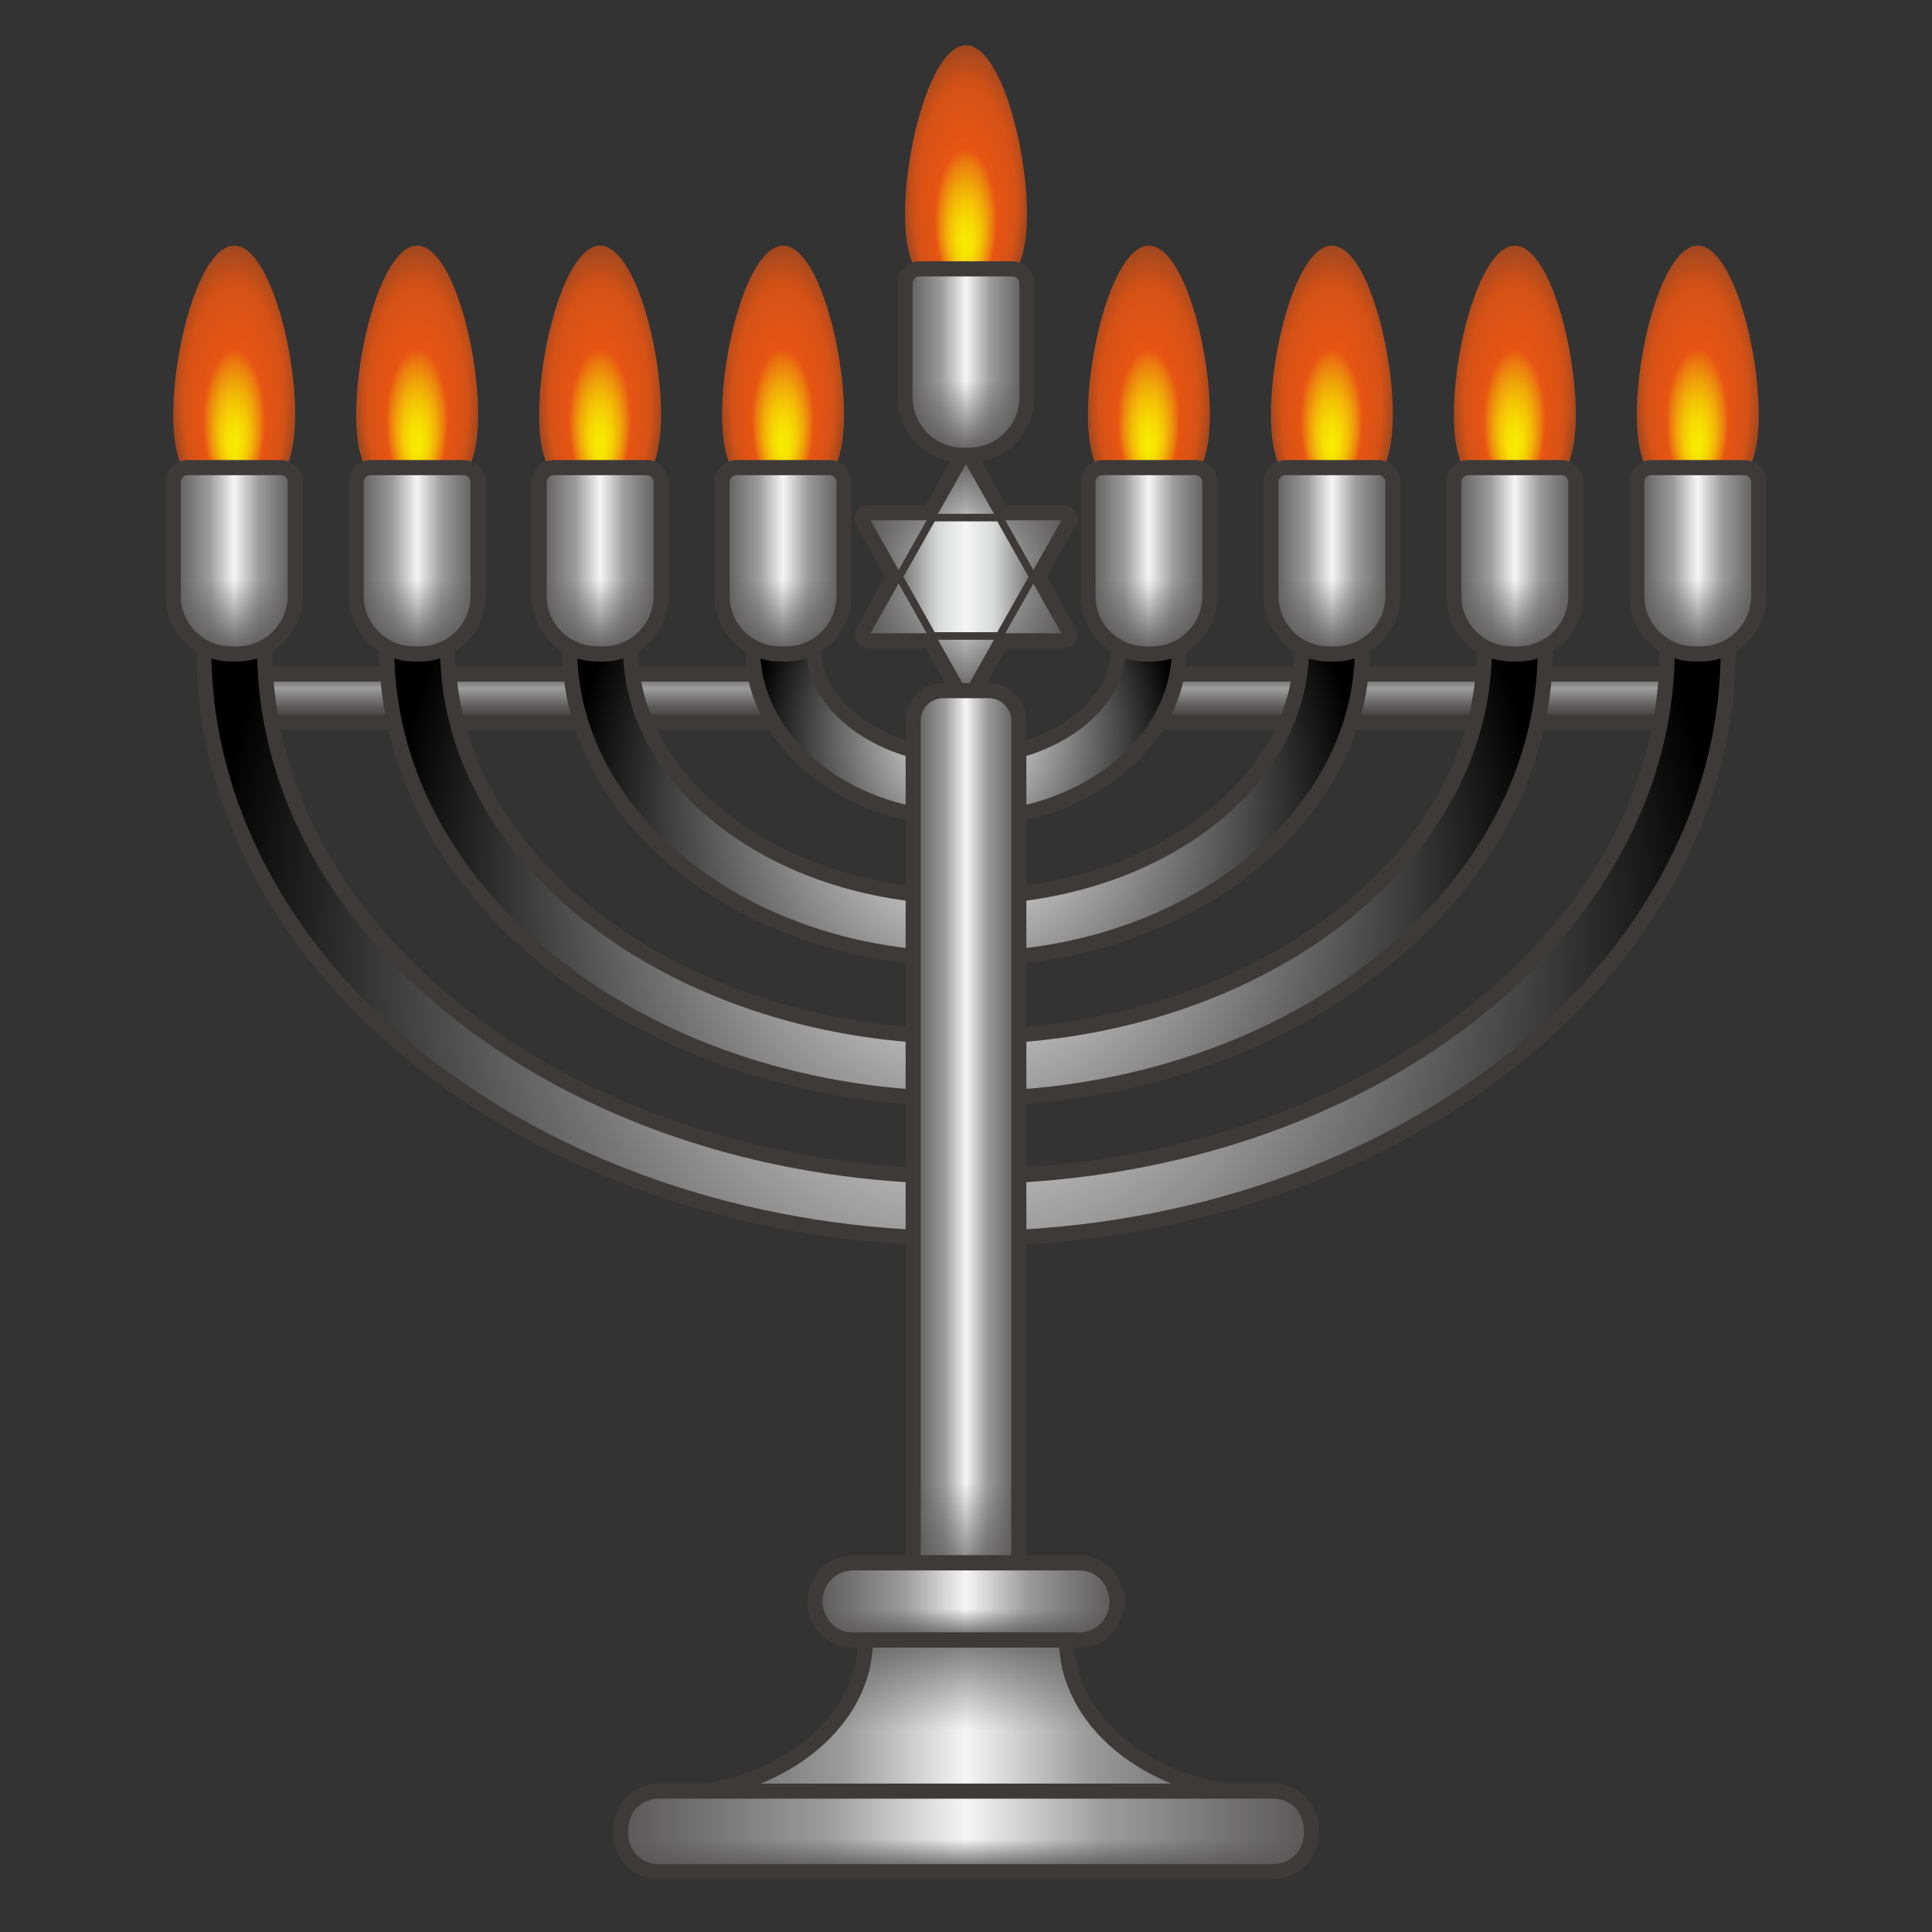 <svg height="64" preserveAspectRatio="none" viewBox="0 0 64 64" width="64" xmlns="http://www.w3.org/2000/svg" xmlns:xlink="http://www.w3.org/1999/xlink"><rect x="0" y="0" width="64" height="64" fill="#333333" stroke="none"/><linearGradient id="a"><stop offset="0" stop-color="#595757"/><stop offset=".3" stop-color="#9c9c9d"/><stop offset=".7" stop-color="#595757"/><stop offset="1" stop-color="#3e3a39"/></linearGradient><linearGradient id="b" gradientUnits="userSpaceOnUse" x1="46.882" x2="46.882" xlink:href="#a" y1="22.329" y2="23.921"/><linearGradient id="c" gradientUnits="userSpaceOnUse" x1="17.118" x2="17.118" xlink:href="#a" y1="22.329" y2="23.921"/><linearGradient id="d"><stop offset="0" stop-color="#fff"/><stop offset="1"/></linearGradient><radialGradient id="e" cx="31.902" cy="34.042" gradientTransform="matrix(.843 0 0 .859 5.1 2.024)" gradientUnits="userSpaceOnUse" r="29.717" xlink:href="#d"/><radialGradient id="f" cx="31.902" cy="31.347" gradientTransform="matrix(.843 0 0 .859 5.1 2.024)" gradientUnits="userSpaceOnUse" r="22.597" xlink:href="#d"/><radialGradient id="g" cx="31.902" cy="28.651" gradientTransform="matrix(.843 0 0 .859 5.1 2.024)" gradientUnits="userSpaceOnUse" r="15.477" xlink:href="#d"/><radialGradient id="h" cx="31.902" cy="25.956" gradientTransform="matrix(.843 0 0 .859 5.1 2.024)" gradientUnits="userSpaceOnUse" r="8.357" xlink:href="#d"/><linearGradient id="i"><stop offset="0" stop-color="#f8eb00"/><stop offset=".074" stop-color="#f7e701"/><stop offset=".155" stop-color="#f6d902"/><stop offset=".24" stop-color="#f4c305"/><stop offset=".326" stop-color="#f0a509"/><stop offset=".414" stop-color="#ec7e0e"/><stop offset=".491" stop-color="#e75513"/><stop offset=".8" stop-color="#e75513" stop-opacity=".9"/><stop offset="1" stop-color="#e75513" stop-opacity=".6"/></linearGradient><radialGradient id="j" cx="31.902" cy="3.71" fy="4.691" gradientTransform="matrix(.843 0 0 1.958 5.1 -.936)" gradientUnits="userSpaceOnUse" r="2.481" xlink:href="#i"/><radialGradient id="k" cx="39.089" cy="13.371" fy="14.352" gradientTransform="matrix(.843 0 0 1.958 5.1 -13.213)" gradientUnits="userSpaceOnUse" r="2.481" xlink:href="#i"/><radialGradient id="l" cx="46.276" cy="13.371" fy="14.352" gradientTransform="matrix(.843 0 0 1.958 5.1 -13.213)" gradientUnits="userSpaceOnUse" r="2.481" xlink:href="#i"/><radialGradient id="m" cx="53.464" cy="13.371" fy="14.352" gradientTransform="matrix(.843 0 0 1.958 5.1 -13.213)" gradientUnits="userSpaceOnUse" r="2.481" xlink:href="#i"/><radialGradient id="n" cx="60.651" cy="13.371" fy="14.352" gradientTransform="matrix(.843 0 0 1.958 5.1 -13.213)" gradientUnits="userSpaceOnUse" r="2.481" xlink:href="#i"/><radialGradient id="o" cx="3.153" cy="13.371" fy="14.352" gradientTransform="matrix(.843 0 0 1.958 5.1 -13.213)" gradientUnits="userSpaceOnUse" r="2.481" xlink:href="#i"/><radialGradient id="p" cx="10.341" cy="13.371" fy="14.352" gradientTransform="matrix(.843 0 0 1.958 5.1 -13.213)" gradientUnits="userSpaceOnUse" r="2.481" xlink:href="#i"/><radialGradient id="q" cx="17.528" cy="13.371" fy="14.352" gradientTransform="matrix(.843 0 0 1.958 5.1 -13.213)" gradientUnits="userSpaceOnUse" r="2.481" xlink:href="#i"/><radialGradient id="r" cx="24.715" cy="13.371" fy="14.352" gradientTransform="matrix(.843 0 0 1.958 5.1 -13.213)" gradientUnits="userSpaceOnUse" r="2.481" xlink:href="#i"/><linearGradient id="s"><stop offset="0" stop-color="#595757"/><stop offset=".3" stop-color="#9c9c9d"/><stop offset=".5" stop-color="#f5f5f5"/><stop offset=".7" stop-color="#9c9c9d"/><stop offset="1" stop-color="#595757"/></linearGradient><linearGradient id="t" gradientUnits="userSpaceOnUse" x1="29.98" x2="34.02" xlink:href="#s" y1="11.994" y2="11.994"/><linearGradient id="u"><stop offset="0" stop-color="#595757"/><stop offset=".4" stop-color="#595757" stop-opacity="0"/></linearGradient><linearGradient id="v" gradientUnits="userSpaceOnUse" x1="32" x2="32" xlink:href="#u" y1="15.08" y2="8.907"/><linearGradient id="w" gradientUnits="userSpaceOnUse" x1="23.92" x2="27.96" xlink:href="#s" y1="18.576" y2="18.576"/><linearGradient id="x" gradientUnits="userSpaceOnUse" x1="25.94" x2="25.94" xlink:href="#u" y1="21.663" y2="15.49"/><linearGradient id="y" gradientUnits="userSpaceOnUse" x1="17.86" x2="21.9" xlink:href="#s" y1="18.576" y2="18.576"/><linearGradient id="z" gradientUnits="userSpaceOnUse" x1="19.88" x2="19.88" xlink:href="#u" y1="21.663" y2="15.49"/><linearGradient id="A" gradientUnits="userSpaceOnUse" x1="11.799" x2="15.839" xlink:href="#s" y1="18.576" y2="18.576"/><linearGradient id="B" gradientUnits="userSpaceOnUse" x1="13.819" x2="13.819" xlink:href="#u" y1="21.663" y2="15.49"/><linearGradient id="C" gradientUnits="userSpaceOnUse" x1="5.739" x2="9.779" xlink:href="#s" y1="18.576" y2="18.576"/><linearGradient id="D" gradientUnits="userSpaceOnUse" x1="7.759" x2="7.759" xlink:href="#u" y1="21.663" y2="15.49"/><linearGradient id="E" gradientUnits="userSpaceOnUse" x1="54.221" x2="58.261" xlink:href="#s" y1="18.576" y2="18.576"/><linearGradient id="F" gradientUnits="userSpaceOnUse" x1="56.241" x2="56.241" xlink:href="#u" y1="21.663" y2="15.49"/><linearGradient id="G" gradientUnits="userSpaceOnUse" x1="48.161" x2="52.201" xlink:href="#s" y1="18.576" y2="18.576"/><linearGradient id="H" gradientUnits="userSpaceOnUse" x1="50.181" x2="50.181" xlink:href="#u" y1="21.663" y2="15.49"/><linearGradient id="I" gradientUnits="userSpaceOnUse" x1="42.1" x2="46.14" xlink:href="#s" y1="18.576" y2="18.576"/><linearGradient id="J" gradientUnits="userSpaceOnUse" x1="44.12" x2="44.12" xlink:href="#u" y1="21.663" y2="15.49"/><linearGradient id="K" gradientUnits="userSpaceOnUse" x1="36.04" x2="40.08" xlink:href="#s" y1="18.576" y2="18.576"/><linearGradient id="L" gradientUnits="userSpaceOnUse" x1="38.06" x2="38.06" xlink:href="#u" y1="21.663" y2="15.49"/><linearGradient id="M" gradientUnits="userSpaceOnUse" x1="28.562" x2="35.438" xlink:href="#s" y1="19.107" y2="19.107"/><linearGradient id="N" gradientUnits="userSpaceOnUse" x1="32" x2="32" y1="23.134" y2="15.08"><stop offset="0" stop-color="#595757"/><stop offset=".4" stop-color="#595757" stop-opacity="0"/><stop offset=".6" stop-color="#595757" stop-opacity="0"/><stop offset="1" stop-color="#595757"/></linearGradient><linearGradient id="O" gradientTransform="matrix(.866 -.5 .5 .866 -5.67 18.405)" gradientUnits="userSpaceOnUse" x1="30.354" x2="34.192" y1="18.336" y2="20.552"><stop offset="0" stop-color="#717071"/><stop offset=".3" stop-color="#d9dada"/><stop offset=".5" stop-color="#f5f5f5"/><stop offset=".7" stop-color="#d9dada"/><stop offset="1" stop-color="#717071"/></linearGradient><linearGradient id="P" gradientTransform="matrix(1 0 0 2.413 0 -31.121)" gradientUnits="userSpaceOnUse" x1="30.25" x2="33.75" xlink:href="#s" y1="28.362" y2="28.362"/><linearGradient id="Q" gradientTransform="matrix(1 0 0 2.413 0 -31.121)" gradientUnits="userSpaceOnUse" x1="32" x2="32" y1="34.348" y2="22.375"><stop offset="0" stop-color="#595757" stop-opacity=".7"/><stop offset=".092" stop-color="#595757" stop-opacity="0"/></linearGradient><linearGradient id="R" gradientUnits="userSpaceOnUse" x1="27" x2="37" xlink:href="#s" y1="53.051" y2="53.051"/><linearGradient id="S" gradientUnits="userSpaceOnUse" x1="32" x2="32" xlink:href="#u" y1="54.329" y2="51.772"/><linearGradient id="T" gradientUnits="userSpaceOnUse" x1="22" x2="42" xlink:href="#s" y1="57.665" y2="57.665"/><linearGradient id="U" gradientUnits="userSpaceOnUse" x1="32" x2="32" y1="61" y2="54.329"><stop offset="0" stop-color="#595757"/><stop offset=".156" stop-color="#595757" stop-opacity="0"/><stop offset=".552" stop-color="#595757" stop-opacity="0"/><stop offset="1" stop-color="#595757" stop-opacity=".8"/></linearGradient><linearGradient id="V" gradientUnits="userSpaceOnUse" x1="20.562" x2="43.438" xlink:href="#s" y1="60.667" y2="60.667"/><linearGradient id="W" gradientUnits="userSpaceOnUse" x1="32" x2="32" xlink:href="#u" y1="62" y2="59.333"/><path d="m37.831 22.329h18.101v1.593h-18.101z" fill="url(#b)"/><path d="m56.183 24.171h-18.602v-2.093h18.602zm-18.102-.5h17.602v-1.093h-17.602z" fill="#3e3a39"/><path d="m8.067 22.329h18.101v1.593h-18.101z" fill="url(#c)"/><path d="m26.419 24.171h-18.602v-2.093h18.602zm-18.102-.5h17.602v-1.093h-17.602z" fill="#3e3a39"/><path d="m32 41.033c-13.924 0-25.251-8.769-25.251-19.547h2.02c0 9.644 10.421 17.489 23.231 17.489 12.809 0 23.231-7.845 23.231-17.489h2.02c0 10.778-11.327 19.547-25.251 19.547z" fill="url(#e)"/><path d="m32 41.283c-14.062 0-25.501-8.881-25.501-19.797v-.25h2.52v.25c0 9.506 10.309 17.239 22.981 17.239s22.98-7.733 22.98-17.239v-.25h2.521v.25c0 10.916-11.439 19.797-25.501 19.797zm-24.999-19.547c.175 10.525 11.322 19.047 24.999 19.047 13.677 0 24.824-8.521 24.999-19.047h-1.521c-.179 9.667-10.642 17.489-23.479 17.489s-23.301-7.823-23.479-17.489z" fill="#3e3a39"/><path d="m32 36.403c-10.582 0-19.191-6.692-19.191-14.917h2.02c0 7.091 7.703 12.86 17.171 12.86 9.468 0 17.171-5.769 17.171-12.86h2.02c0 8.225-8.609 14.917-19.191 14.917z" fill="url(#f)"/><path d="m32 36.653c-10.72 0-19.441-6.804-19.441-15.167v-.25h2.521v.25c0 6.953 7.59 12.609 16.92 12.609s16.921-5.657 16.921-12.609v-.25h2.52v.25c0 8.363-8.721 15.167-19.44 15.167zm-18.938-14.917c.172 7.973 8.602 14.417 18.938 14.417 10.336 0 18.765-6.444 18.938-14.417h-1.52c-.178 7.114-7.923 12.859-17.418 12.859-9.495 0-17.24-5.746-17.417-12.859z" fill="#3e3a39"/><path d="m32 31.774c-7.24 0-13.13-4.615-13.13-10.288h2.02c0 4.538 4.984 8.23 11.11 8.23 6.126 0 11.11-3.692 11.11-8.23h2.02c0 5.673-5.891 10.288-13.131 10.288z" fill="url(#g)"/><path d="m32 32.024c-7.378 0-13.38-4.727-13.38-10.538v-.25h2.52v.25c0 4.4 4.872 7.98 10.86 7.98s10.86-3.58 10.86-7.98v-.25h2.521v.25c0 5.811-6.003 10.538-13.381 10.538zm-12.876-10.288c.17 5.42 5.881 9.788 12.876 9.788s12.706-4.368 12.877-9.788h-1.521c-.178 4.561-5.203 8.23-11.355 8.23-6.152 0-11.178-3.669-11.355-8.23z" fill="#3e3a39"/><path d="m32 27.144c-3.899 0-7.07-2.538-7.07-5.658h2.02c0 1.952 2.313 3.601 5.05 3.601s5.05-1.649 5.05-3.601h2.02c0 3.12-3.171 5.658-7.07 5.658z" fill="url(#h)"/><path d="m32 27.395c-4.037 0-7.32-2.65-7.32-5.908v-.25h2.52v.25c0 1.816 2.198 3.351 4.8 3.351 2.602 0 4.8-1.534 4.8-3.351v-.25h2.521v.25c0 3.258-3.284 5.908-7.32 5.908zm-6.813-5.658c.165 2.867 3.158 5.158 6.813 5.158s6.647-2.292 6.813-5.158h-1.525c-.184 1.976-2.53 3.601-5.288 3.601s-5.104-1.625-5.289-3.601h-1.524z" fill="#3e3a39"/><path d="m34.02 7.097c0 2.273-.904 2.634-2.02 2.634s-2.02-.361-2.02-2.634.904-5.597 2.02-5.597 2.02 3.324 2.02 5.597z" fill="url(#j)"/><path d="m40.08 13.734c0 2.273-.904 2.634-2.02 2.634-1.116 0-2.02-.361-2.02-2.634s.904-5.597 2.02-5.597c1.116 0 2.02 3.324 2.02 5.597z" fill="url(#k)"/><path d="m46.14 13.734c0 2.273-.904 2.634-2.02 2.634-1.116 0-2.02-.361-2.02-2.634s.904-5.597 2.02-5.597c1.116 0 2.02 3.324 2.02 5.597z" fill="url(#l)"/><path d="m52.201 13.734c0 2.273-.904 2.634-2.02 2.634-1.116 0-2.02-.361-2.02-2.634s.904-5.597 2.02-5.597c1.116 0 2.02 3.324 2.02 5.597z" fill="url(#m)"/><path d="m58.261 13.734c0 2.273-.904 2.634-2.02 2.634-1.116 0-2.02-.361-2.02-2.634s.904-5.597 2.02-5.597c1.116 0 2.02 3.324 2.02 5.597z" fill="url(#n)"/><path d="m9.779 13.734c0 2.273-.904 2.634-2.02 2.634-1.116 0-2.02-.361-2.02-2.634s.904-5.597 2.02-5.597c1.116 0 2.02 3.324 2.02 5.597z" fill="url(#o)"/><path d="m15.839 13.734c0 2.273-.904 2.634-2.02 2.634-1.116 0-2.02-.361-2.02-2.634s.904-5.597 2.02-5.597c1.116 0 2.02 3.324 2.02 5.597z" fill="url(#p)"/><path d="m21.9 13.734c0 2.273-.904 2.634-2.02 2.634-1.116 0-2.02-.361-2.02-2.634s.904-5.597 2.02-5.597c1.116 0 2.02 3.324 2.02 5.597z" fill="url(#q)"/><path d="m27.96 13.734c0 2.273-.904 2.634-2.02 2.634-1.116 0-2.02-.361-2.02-2.634s.904-5.597 2.02-5.597c1.116 0 2.02 3.324 2.02 5.597z" fill="url(#r)"/><path d="m32.099 15.08h-.198c-1.061 0-1.921-.86-1.921-1.921v-3.772c0-.265.215-.48.48-.48h3.08c.265 0 .48.215.48.48v3.772c-0 1.061-.86 1.921-1.921 1.921z" fill="url(#t)"/><path d="m32.099 15.08h-.198c-1.061 0-1.921-.86-1.921-1.921v-3.772c0-.265.215-.48.48-.48h3.08c.265 0 .48.215.48.48v3.772c-0 1.061-.86 1.921-1.921 1.921z" fill="url(#v)"/><path d="m32.099 15.33h-.198c-1.197 0-2.171-.974-2.171-2.171v-3.772c0-.402.328-.73.73-.73h3.08c.402 0 .73.328.73.73v3.772c-0 1.197-.974 2.171-2.171 2.171zm-1.639-6.173c-.127 0-.23.103-.23.23v3.772c0 .921.75 1.671 1.671 1.671h.198c.921 0 1.671-.75 1.671-1.671v-3.772c0-.127-.104-.23-.23-.23h-3.08z" fill="#3e3a39"/><path d="m26.039 21.663h-.198c-1.061 0-1.921-.86-1.921-1.921v-3.772c0-.265.215-.48.48-.48h3.08c.265 0 .48.215.48.48v3.772c-0 1.061-.86 1.921-1.921 1.921z" fill="url(#w)"/><path d="m26.039 21.663h-.198c-1.061 0-1.921-.86-1.921-1.921v-3.772c0-.265.215-.48.48-.48h3.08c.265 0 .48.215.48.48v3.772c-0 1.061-.86 1.921-1.921 1.921z" fill="url(#x)"/><path d="m26.039 21.913h-.198c-1.197 0-2.171-.974-2.171-2.171v-3.771c0-.403.328-.73.73-.73h3.08c.403 0 .73.328.73.73v3.771c-0 1.197-.974 2.171-2.171 2.171zm-1.639-6.173c-.127 0-.23.104-.23.23v3.771c0 .921.75 1.671 1.671 1.671h.198c.921 0 1.671-.75 1.671-1.671v-3.771c0-.127-.104-.23-.23-.23z" fill="#3e3a39"/><path d="m19.979 21.663h-.198c-1.061 0-1.921-.86-1.921-1.921v-3.772c0-.265.215-.48.48-.48h3.08c.265 0 .48.215.48.48v3.772c0 1.061-.86 1.921-1.921 1.921z" fill="url(#y)"/><path d="m19.979 21.663h-.198c-1.061 0-1.921-.86-1.921-1.921v-3.772c0-.265.215-.48.48-.48h3.08c.265 0 .48.215.48.48v3.772c0 1.061-.86 1.921-1.921 1.921z" fill="url(#z)"/><path d="m19.979 21.913h-.199c-1.197 0-2.171-.974-2.171-2.171v-3.771c0-.403.328-.73.73-.73h3.08c.402 0 .73.328.73.73v3.771c0 1.197-.974 2.171-2.17 2.171zm-1.639-6.173c-.127 0-.23.104-.23.23v3.771c0 .921.75 1.671 1.671 1.671h.199c.921 0 1.67-.75 1.67-1.671v-3.771c0-.127-.103-.23-.23-.23z" fill="#3e3a39"/><path d="m13.919 21.663h-.198c-1.061 0-1.921-.86-1.921-1.921v-3.772c0-.265.215-.48.48-.48h3.08c.265 0 .48.215.48.48v3.772c0 1.061-.86 1.921-1.921 1.921z" fill="url(#A)"/><path d="m13.919 21.663h-.198c-1.061 0-1.921-.86-1.921-1.921v-3.772c0-.265.215-.48.48-.48h3.08c.265 0 .48.215.48.48v3.772c0 1.061-.86 1.921-1.921 1.921z" fill="url(#B)"/><path d="m13.918 21.913h-.198c-1.197 0-2.171-.974-2.171-2.171v-3.771c0-.403.328-.73.73-.73h3.08c.402 0 .73.328.73.73v3.771c0 1.197-.974 2.171-2.171 2.171zm-1.639-6.173c-.127 0-.23.104-.23.23v3.771c0 .921.75 1.671 1.671 1.671h.198c.921 0 1.671-.75 1.671-1.671v-3.771c0-.127-.103-.23-.23-.23z" fill="#3e3a39"/><path d="m7.858 21.663h-.198c-1.061 0-1.921-.86-1.921-1.921v-3.772c0-.265.215-.48.48-.48h3.08c.265 0 .48.215.48.48v3.772c0 1.061-.86 1.921-1.921 1.921z" fill="url(#C)"/><path d="m7.858 21.663h-.198c-1.061 0-1.921-.86-1.921-1.921v-3.772c0-.265.215-.48.48-.48h3.08c.265 0 .48.215.48.48v3.772c0 1.061-.86 1.921-1.921 1.921z" fill="url(#D)"/><path d="m7.858 21.913h-.198c-1.197 0-2.171-.974-2.171-2.171v-3.771c0-.403.328-.73.73-.73h3.08c.403 0 .73.328.73.73v3.771c-0 1.197-.974 2.171-2.171 2.171zm-1.639-6.173c-.127 0-.23.104-.23.23v3.771c0 .921.75 1.671 1.671 1.671h.198c.921 0 1.671-.75 1.671-1.671v-3.771c0-.127-.104-.23-.23-.23z" fill="#3e3a39"/><path d="m56.34 21.663h-.198c-1.061 0-1.921-.86-1.921-1.921v-3.772c0-.265.215-.48.48-.48h3.08c.265 0 .48.215.48.48v3.772c0 1.061-.86 1.921-1.921 1.921z" fill="url(#E)"/><path d="m56.34 21.663h-.198c-1.061 0-1.921-.86-1.921-1.921v-3.772c0-.265.215-.48.48-.48h3.08c.265 0 .48.215.48.48v3.772c0 1.061-.86 1.921-1.921 1.921z" fill="url(#F)"/><path d="m56.34 21.913h-.198c-1.197 0-2.171-.974-2.171-2.171v-3.771c0-.403.328-.73.73-.73h3.079c.402 0 .73.328.73.73v3.771c-0 1.197-.974 2.171-2.171 2.171zm-1.639-6.173c-.127 0-.23.104-.23.23v3.771c0 .921.75 1.671 1.671 1.671h.198c.921 0 1.671-.75 1.671-1.671v-3.771c0-.127-.104-.23-.23-.23z" fill="#3e3a39"/><path d="m50.28 21.663h-.198c-1.061 0-1.921-.86-1.921-1.921v-3.772c0-.265.215-.48.48-.48h3.08c.265 0 .48.215.48.48v3.772c0 1.061-.86 1.921-1.921 1.921z" fill="url(#G)"/><path d="m50.28 21.663h-.198c-1.061 0-1.921-.86-1.921-1.921v-3.772c0-.265.215-.48.48-.48h3.08c.265 0 .48.215.48.48v3.772c0 1.061-.86 1.921-1.921 1.921z" fill="url(#H)"/><path d="m50.28 21.913h-.199c-1.197 0-2.171-.974-2.171-2.171v-3.771c0-.403.328-.73.73-.73h3.08c.402 0 .73.328.73.73v3.771c0 1.197-.974 2.171-2.171 2.171zm-1.64-6.173c-.127 0-.23.104-.23.23v3.771c0 .921.75 1.671 1.671 1.671h.199c.921 0 1.671-.75 1.671-1.671v-3.771c0-.127-.104-.23-.23-.23z" fill="#3e3a39"/><path d="m44.22 21.663h-.198c-1.061 0-1.921-.86-1.921-1.921v-3.772c0-.265.215-.48.48-.48h3.08c.265 0 .48.215.48.48v3.772c0 1.061-.86 1.921-1.921 1.921z" fill="url(#I)"/><path d="m44.22 21.663h-.198c-1.061 0-1.921-.86-1.921-1.921v-3.772c0-.265.215-.48.48-.48h3.08c.265 0 .48.215.48.48v3.772c0 1.061-.86 1.921-1.921 1.921z" fill="url(#J)"/><path d="m44.22 21.913h-.198c-1.197 0-2.171-.974-2.171-2.171v-3.771c0-.403.328-.73.73-.73h3.079c.402 0 .73.328.73.73v3.771c-0 1.197-.974 2.171-2.171 2.171zm-1.639-6.173c-.127 0-.23.104-.23.23v3.771c0 .921.75 1.671 1.671 1.671h.198c.921 0 1.671-.75 1.671-1.671v-3.771c0-.127-.104-.23-.23-.23z" fill="#3e3a39"/><path d="m38.159 21.663h-.198c-1.061 0-1.921-.86-1.921-1.921v-3.772c0-.265.215-.48.48-.48h3.08c.265 0 .48.215.48.48v3.772c0 1.061-.86 1.921-1.921 1.921z" fill="url(#K)"/><path d="m38.159 21.663h-.198c-1.061 0-1.921-.86-1.921-1.921v-3.772c0-.265.215-.48.48-.48h3.08c.265 0 .48.215.48.48v3.772c0 1.061-.86 1.921-1.921 1.921z" fill="url(#L)"/><path d="m38.159 21.913h-.198c-1.197 0-2.171-.974-2.171-2.171v-3.771c0-.403.328-.73.73-.73h3.08c.402 0 .729.328.729.73v3.771c-0 1.197-.974 2.171-2.171 2.171zm-1.639-6.173c-.127 0-.23.104-.23.23v3.771c0 .921.75 1.671 1.671 1.671h.198c.921 0 1.671-.75 1.671-1.671v-3.771c0-.127-.103-.23-.229-.23z" fill="#3e3a39"/><path d="m34.393 19.107 1.017-1.802c.08-.141-.02-.318-.18-.318h-2.034l-1.017-1.802c-.08-.141-.279-.141-.359 0l-1.017 1.802h-2.034c-.16 0-.259.177-.18.318l1.017 1.802-1.017 1.802c-.08.141.02.318.18.318h2.034l1.017 1.802c.08.141.279.141.359 0l1.017-1.802h2.034c.16 0 .259-.177.18-.318z" fill="url(#M)"/><path d="m34.393 19.107 1.017-1.802c.08-.141-.02-.318-.18-.318h-2.034l-1.017-1.802c-.08-.141-.279-.141-.359 0l-1.017 1.802h-2.034c-.16 0-.259.177-.18.318l1.017 1.802-1.017 1.802c-.08.141.02.318.18.318h2.034l1.017 1.802c.08.141.279.141.359 0l1.017-1.802h2.034c.16 0 .259-.177.18-.318z" fill="url(#N)"/><path d="m32 23.384c-.166 0-.314-.087-.397-.232l-.945-1.675h-1.888c-.164 0-.311-.085-.394-.227-.084-.145-.086-.318-.004-.464l.948-1.679-.948-1.678c-.082-.146-.081-.32.004-.464.083-.142.23-.227.394-.227h1.888l.945-1.674c.165-.292.63-.292.795 0l.944 1.674h1.889c.164 0 .311.085.395.228.084.145.085.318.003.464l-.948 1.678.948 1.679c.082.146.081.319-.003.463-.083.143-.23.228-.395.228h-1.889l-.944 1.675c-.083.146-.231.233-.397.233zm-3.162-2.408h2.111l1.05 1.861 1.051-1.861h2.11l-1.056-1.87 1.057-1.87h-2.111l-1.051-1.861-1.05 1.861h-2.111l1.056 1.87z" fill="#3e3a39"/><path d="m30.891 21.068-1.107-1.961 1.107-1.96h2.218l1.106 1.96-1.106 1.961z" fill="url(#O)"/><path d="m33.036 17.271 1.036 1.836-1.036 1.836h-2.072l-1.036-1.836 1.036-1.836zm.146-.25h-.146-2.072-.146l-.072.127-1.036 1.836-.069.123.069.123 1.036 1.836.072.127h.146 2.072.146l.072-.127 1.036-1.836.069-.123-.069-.123-1.036-1.836z" fill="#3e3a39"/><path d="m33.75 51.772h-3.5v-27.894c0-.552.448-1 1-1h1.5c.552 0 1 .448 1 1z" fill="url(#P)"/><path d="m33.75 51.772h-3.5v-27.894c0-.552.448-1 1-1h1.5c.552 0 1 .448 1 1z" fill="url(#Q)"/><path d="m34 52.022h-4v-28.144c0-.689.561-1.25 1.25-1.25h1.5c.689 0 1.25.561 1.25 1.25zm-3.5-.5h3v-27.644c0-.414-.337-.75-.75-.75h-1.5c-.414 0-.75.336-.75.75z" fill="#3e3a39"/><path d="m35.75 54.329h-7.5c-.69 0-1.25-.56-1.25-1.25v-.057c0-.69.56-1.25 1.25-1.25h7.5c.69 0 1.25.56 1.25 1.25v.057c0 .69-.56 1.25-1.25 1.25z" fill="url(#R)"/><path d="m35.75 54.329h-7.5c-.69 0-1.25-.56-1.25-1.25v-.057c0-.69.56-1.25 1.25-1.25h7.5c.69 0 1.25.56 1.25 1.25v.057c0 .69-.56 1.25-1.25 1.25z" fill="url(#S)"/><path d="m35.75 54.579h-7.5c-.827 0-1.5-.673-1.5-1.5 0-.884.673-1.557 1.5-1.557h7.5c.827 0 1.5.673 1.5 1.5 0 .884-.673 1.557-1.5 1.557zm-7.5-2.557c-.551 0-1 .448-1 1 0 .608.449 1.057 1 1.057h7.5c.552 0 1-.448 1-1 0-.608-.448-1.057-1-1.057z" fill="#3e3a39"/><path d="m28.667 54.329c0 2.824-2.985 5.114-6.667 5.114v1.557h20v-1.557c-3.682 0-6.667-2.29-6.667-5.114z" fill="url(#T)"/><path d="m28.667 54.329c0 2.824-2.985 5.114-6.667 5.114v1.557h20v-1.557c-3.682 0-6.667-2.29-6.667-5.114z" fill="url(#U)"/><path d="m42.25 61.25h-20.5v-2.057h.25c3.538 0 6.417-2.182 6.417-4.864v-.25h7.167v.25c0 2.683 2.879 4.864 6.417 4.864h.25zm-20-.5h19.5v-1.061c-3.592-.099-6.494-2.332-6.659-5.11h-6.182c-.165 2.778-3.068 5.011-6.659 5.11z" fill="#3e3a39"/><path d="m42.188 62h-20.375c-.69 0-1.25-.56-1.25-1.25v-.167c0-.69.56-1.25 1.25-1.25h20.375c.69 0 1.25.56 1.25 1.25v.167c0 .69-.56 1.25-1.25 1.25z" fill="url(#V)"/><path d="m42.188 62h-20.375c-.69 0-1.25-.56-1.25-1.25v-.167c0-.69.56-1.25 1.25-1.25h20.375c.69 0 1.25.56 1.25 1.25v.167c0 .69-.56 1.25-1.25 1.25z" fill="url(#W)"/><path d="m42.188 62.25h-20.375c-.827 0-1.5-.673-1.5-1.5v-.167c0-.827.673-1.5 1.5-1.5h20.375c.827 0 1.5.673 1.5 1.5v.167c0 .827-.673 1.5-1.5 1.5zm-20.375-2.667c-.551 0-1 .448-1 1v.167c0 .552.449 1 1 1h20.375c.552 0 1-.448 1-1v-.167c0-.552-.448-1-1-1z" fill="#3e3a39"/></svg>